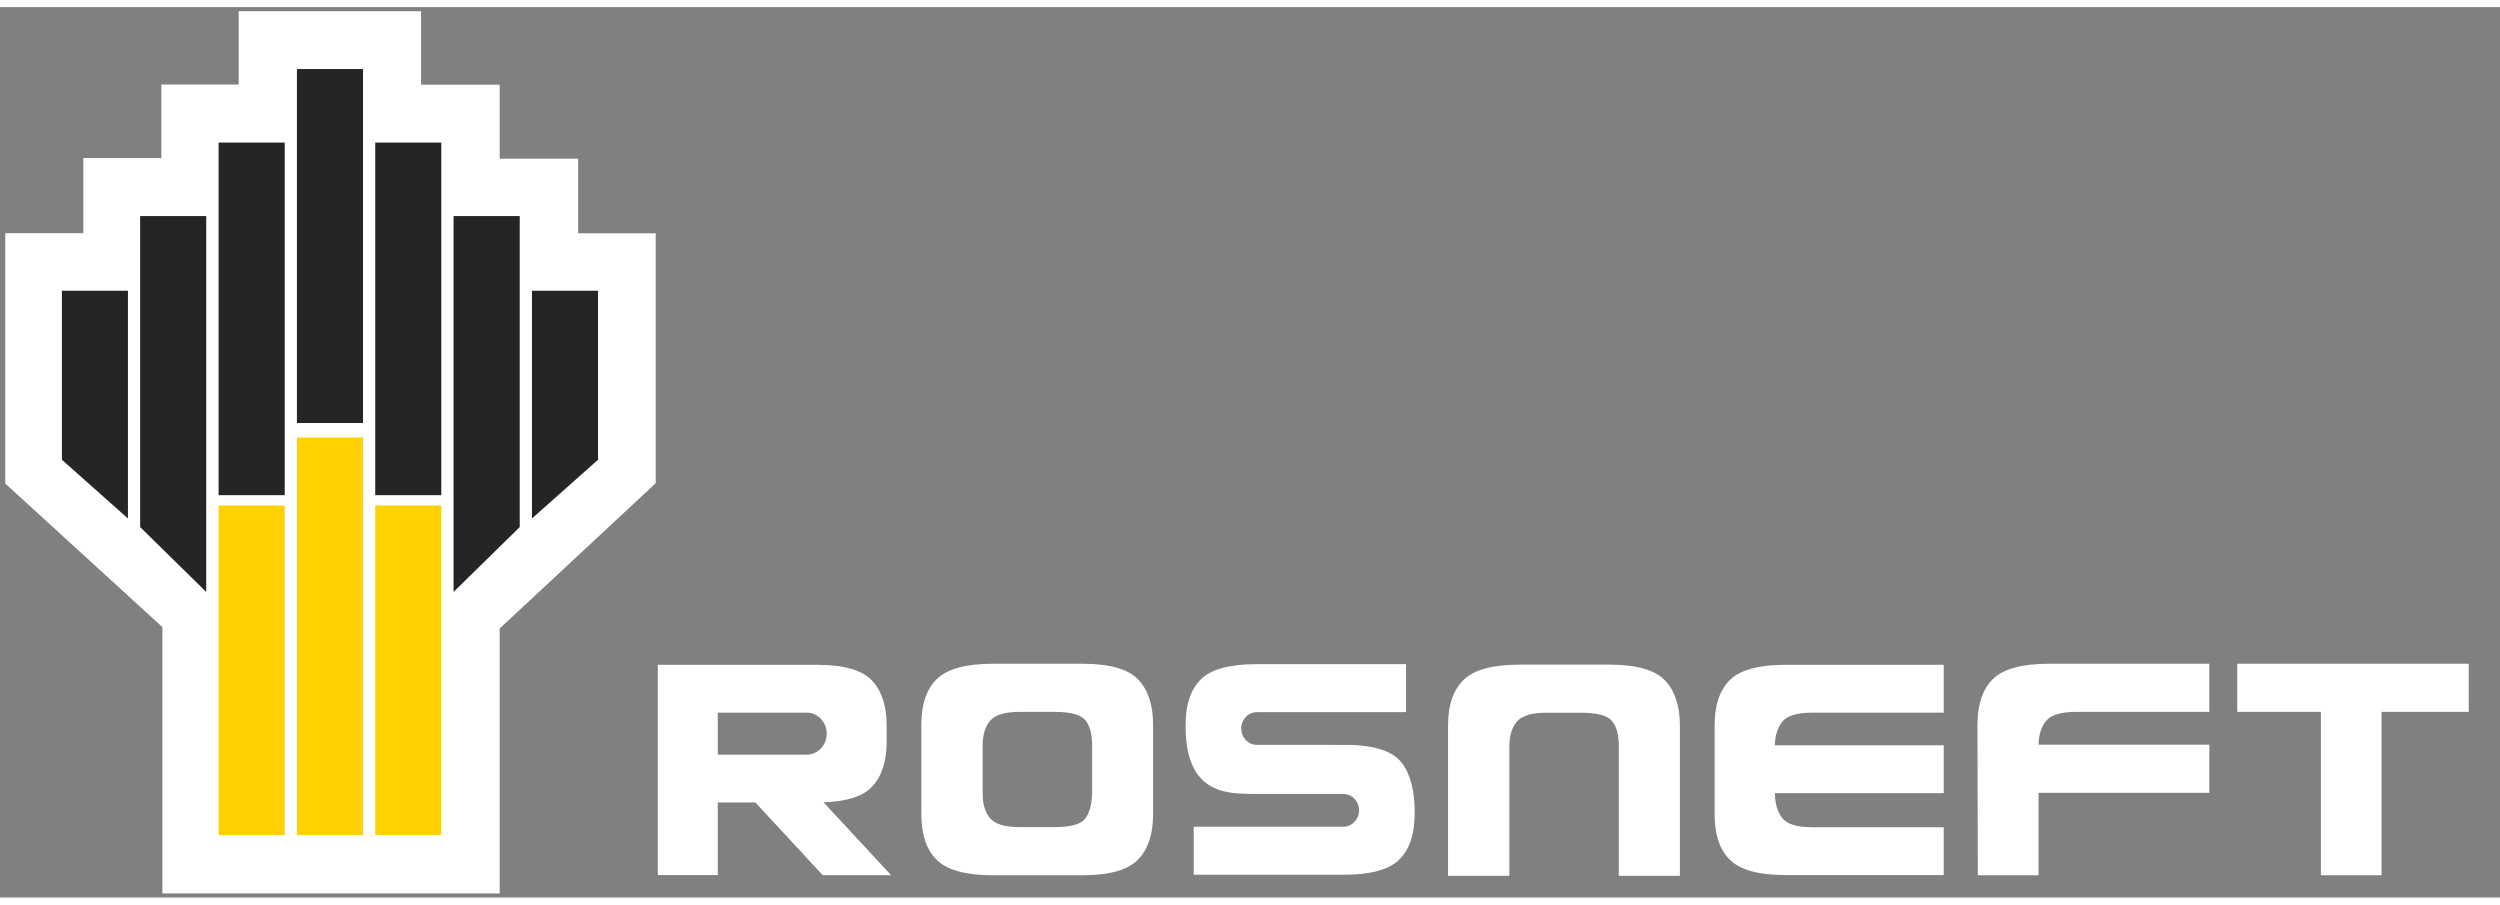 <svg width="152" height="55" viewBox="0 0 73 26" fill="none" xmlns="http://www.w3.org/2000/svg">
    <rect x="0" y="0" width="73" height="26" fill="#808080" stroke="none"/>
    <path fill-rule="evenodd" clip-rule="evenodd" d="M6.97 0.119V2.261H4.711V4.409H2.433V6.603H0.154V13.912C0.154 13.912 4.167 17.576 4.742 18.104V25.882H14.591V18.145C15.157 17.617 19.146 13.903 19.146 13.903V6.604H16.882V4.425H14.591V2.265H12.296V0.119H6.97Z" fill="white"/>
    <path fill-rule="evenodd" clip-rule="evenodd" d="M8.314 24.178H6.383V14.554H8.314V24.178Z" fill="#FFD100"/>
    <path fill-rule="evenodd" clip-rule="evenodd" d="M10.6 24.178H8.67V12.568H10.6V24.178Z" fill="#FFD100"/>
    <path fill-rule="evenodd" clip-rule="evenodd" d="M10.957 24.178H12.886V14.554H10.957V24.178Z" fill="#FFD100"/>
    <path fill-rule="evenodd" clip-rule="evenodd" d="M3.736 14.932L1.807 13.217V8.282H3.736V14.932Z" fill="#262525"/>
    <path fill-rule="evenodd" clip-rule="evenodd" d="M6.022 17.078L4.092 15.183V6.101H6.022V17.078Z" fill="#262525"/>
    <path fill-rule="evenodd" clip-rule="evenodd" d="M8.314 14.252H6.383V3.956H8.314V14.252Z" fill="#262525"/>
    <path fill-rule="evenodd" clip-rule="evenodd" d="M10.6 12.144H8.67V1.809H10.6V12.144Z" fill="#262525"/>
    <path fill-rule="evenodd" clip-rule="evenodd" d="M15.533 14.932L17.463 13.217V8.282H15.533V14.932Z" fill="#262525"/>
    <path fill-rule="evenodd" clip-rule="evenodd" d="M13.244 17.078L15.176 15.183V6.101H13.244V17.078Z" fill="#262525"/>
    <path fill-rule="evenodd" clip-rule="evenodd" d="M10.957 14.252H12.886V3.956H10.957V14.252Z" fill="#262525"/>
    <path fill-rule="evenodd" clip-rule="evenodd" d="M40.872 21.998C40.609 21.714 40.126 21.567 39.44 21.544H39.436L36.701 21.543C36.448 21.543 36.244 21.331 36.244 21.066C36.244 20.801 36.448 20.588 36.701 20.588H41.056V19.186H36.694C35.914 19.186 35.374 19.331 35.071 19.623C34.796 19.892 34.646 20.285 34.624 20.8C34.536 22.969 35.802 22.954 36.488 22.975H36.492L39.226 22.976C39.479 22.976 39.684 23.189 39.684 23.455C39.684 23.719 39.479 23.933 39.226 23.933H34.857V25.335H39.234C40.012 25.335 40.554 25.191 40.855 24.897C41.13 24.628 41.278 24.237 41.302 23.722C41.303 23.676 41.394 22.559 40.872 21.998ZM26.021 25.348L24.047 23.221C24.724 23.197 25.194 23.049 25.456 22.772C25.744 22.468 25.89 22.03 25.89 21.459V20.972C25.89 20.401 25.744 19.963 25.456 19.659C25.167 19.355 24.633 19.205 23.847 19.205H19.209V25.344H20.959V23.225H22.058L24.024 25.348H26.021ZM20.959 20.602H23.553C23.878 20.602 24.141 20.875 24.141 21.215C24.141 21.555 23.878 21.83 23.553 21.83H20.959M67.77 20.579H65.328V19.174H72.087V20.579H69.541V25.35H67.77M59.525 22.943V25.35H57.752L57.742 20.953C57.742 20.355 57.896 19.911 58.2 19.614C58.507 19.321 59.052 19.174 59.841 19.174H64.512V20.579H60.624C60.189 20.579 59.898 20.665 59.752 20.836C59.608 21.007 59.531 21.24 59.525 21.537H64.512V22.943M33.232 24.892C32.94 25.197 32.4 25.35 31.605 25.35H28.999C28.211 25.35 27.665 25.204 27.361 24.908C27.056 24.613 26.903 24.169 26.903 23.572V20.953C26.903 20.355 27.056 19.91 27.361 19.616C27.665 19.322 28.211 19.174 28.999 19.174H31.605C32.4 19.174 32.94 19.328 33.232 19.631C33.526 19.938 33.67 20.376 33.67 20.953V23.572C33.67 24.148 33.526 24.587 33.232 24.892ZM31.89 21.559C31.89 21.22 31.822 20.971 31.686 20.815C31.55 20.657 31.248 20.579 30.781 20.579H29.783C29.348 20.579 29.058 20.665 28.913 20.836C28.768 21.007 28.693 21.248 28.693 21.559V22.964C28.693 23.277 28.768 23.518 28.913 23.688C29.058 23.859 29.348 23.945 29.783 23.945H30.781C31.248 23.945 31.546 23.867 31.676 23.71C31.806 23.553 31.876 23.31 31.89 22.975M51.826 22.953C51.833 23.274 51.909 23.522 52.053 23.693C52.197 23.863 52.482 23.948 52.915 23.948H56.757V25.344H52.14C51.362 25.344 50.819 25.199 50.519 24.904C50.217 24.611 50.067 24.169 50.067 23.577V20.972C50.067 20.379 50.217 19.938 50.519 19.643C50.819 19.351 51.362 19.205 52.14 19.205H56.757V20.603H52.915C52.482 20.603 52.197 20.688 52.053 20.854C51.909 21.023 51.833 21.256 51.826 21.554H56.757V22.953M49.053 25.366H47.269V21.585C47.269 21.242 47.202 20.997 47.065 20.841C46.933 20.682 46.629 20.604 46.16 20.604H45.163C44.731 20.604 44.439 20.691 44.294 20.862C44.147 21.03 44.074 21.273 44.074 21.585V25.366H42.283V20.978C42.283 20.381 42.435 19.935 42.74 19.642C43.046 19.347 43.592 19.2 44.38 19.2H46.986C47.78 19.2 48.323 19.352 48.614 19.658C48.906 19.962 49.053 20.402 49.053 20.978" fill="white"/>
</svg>
